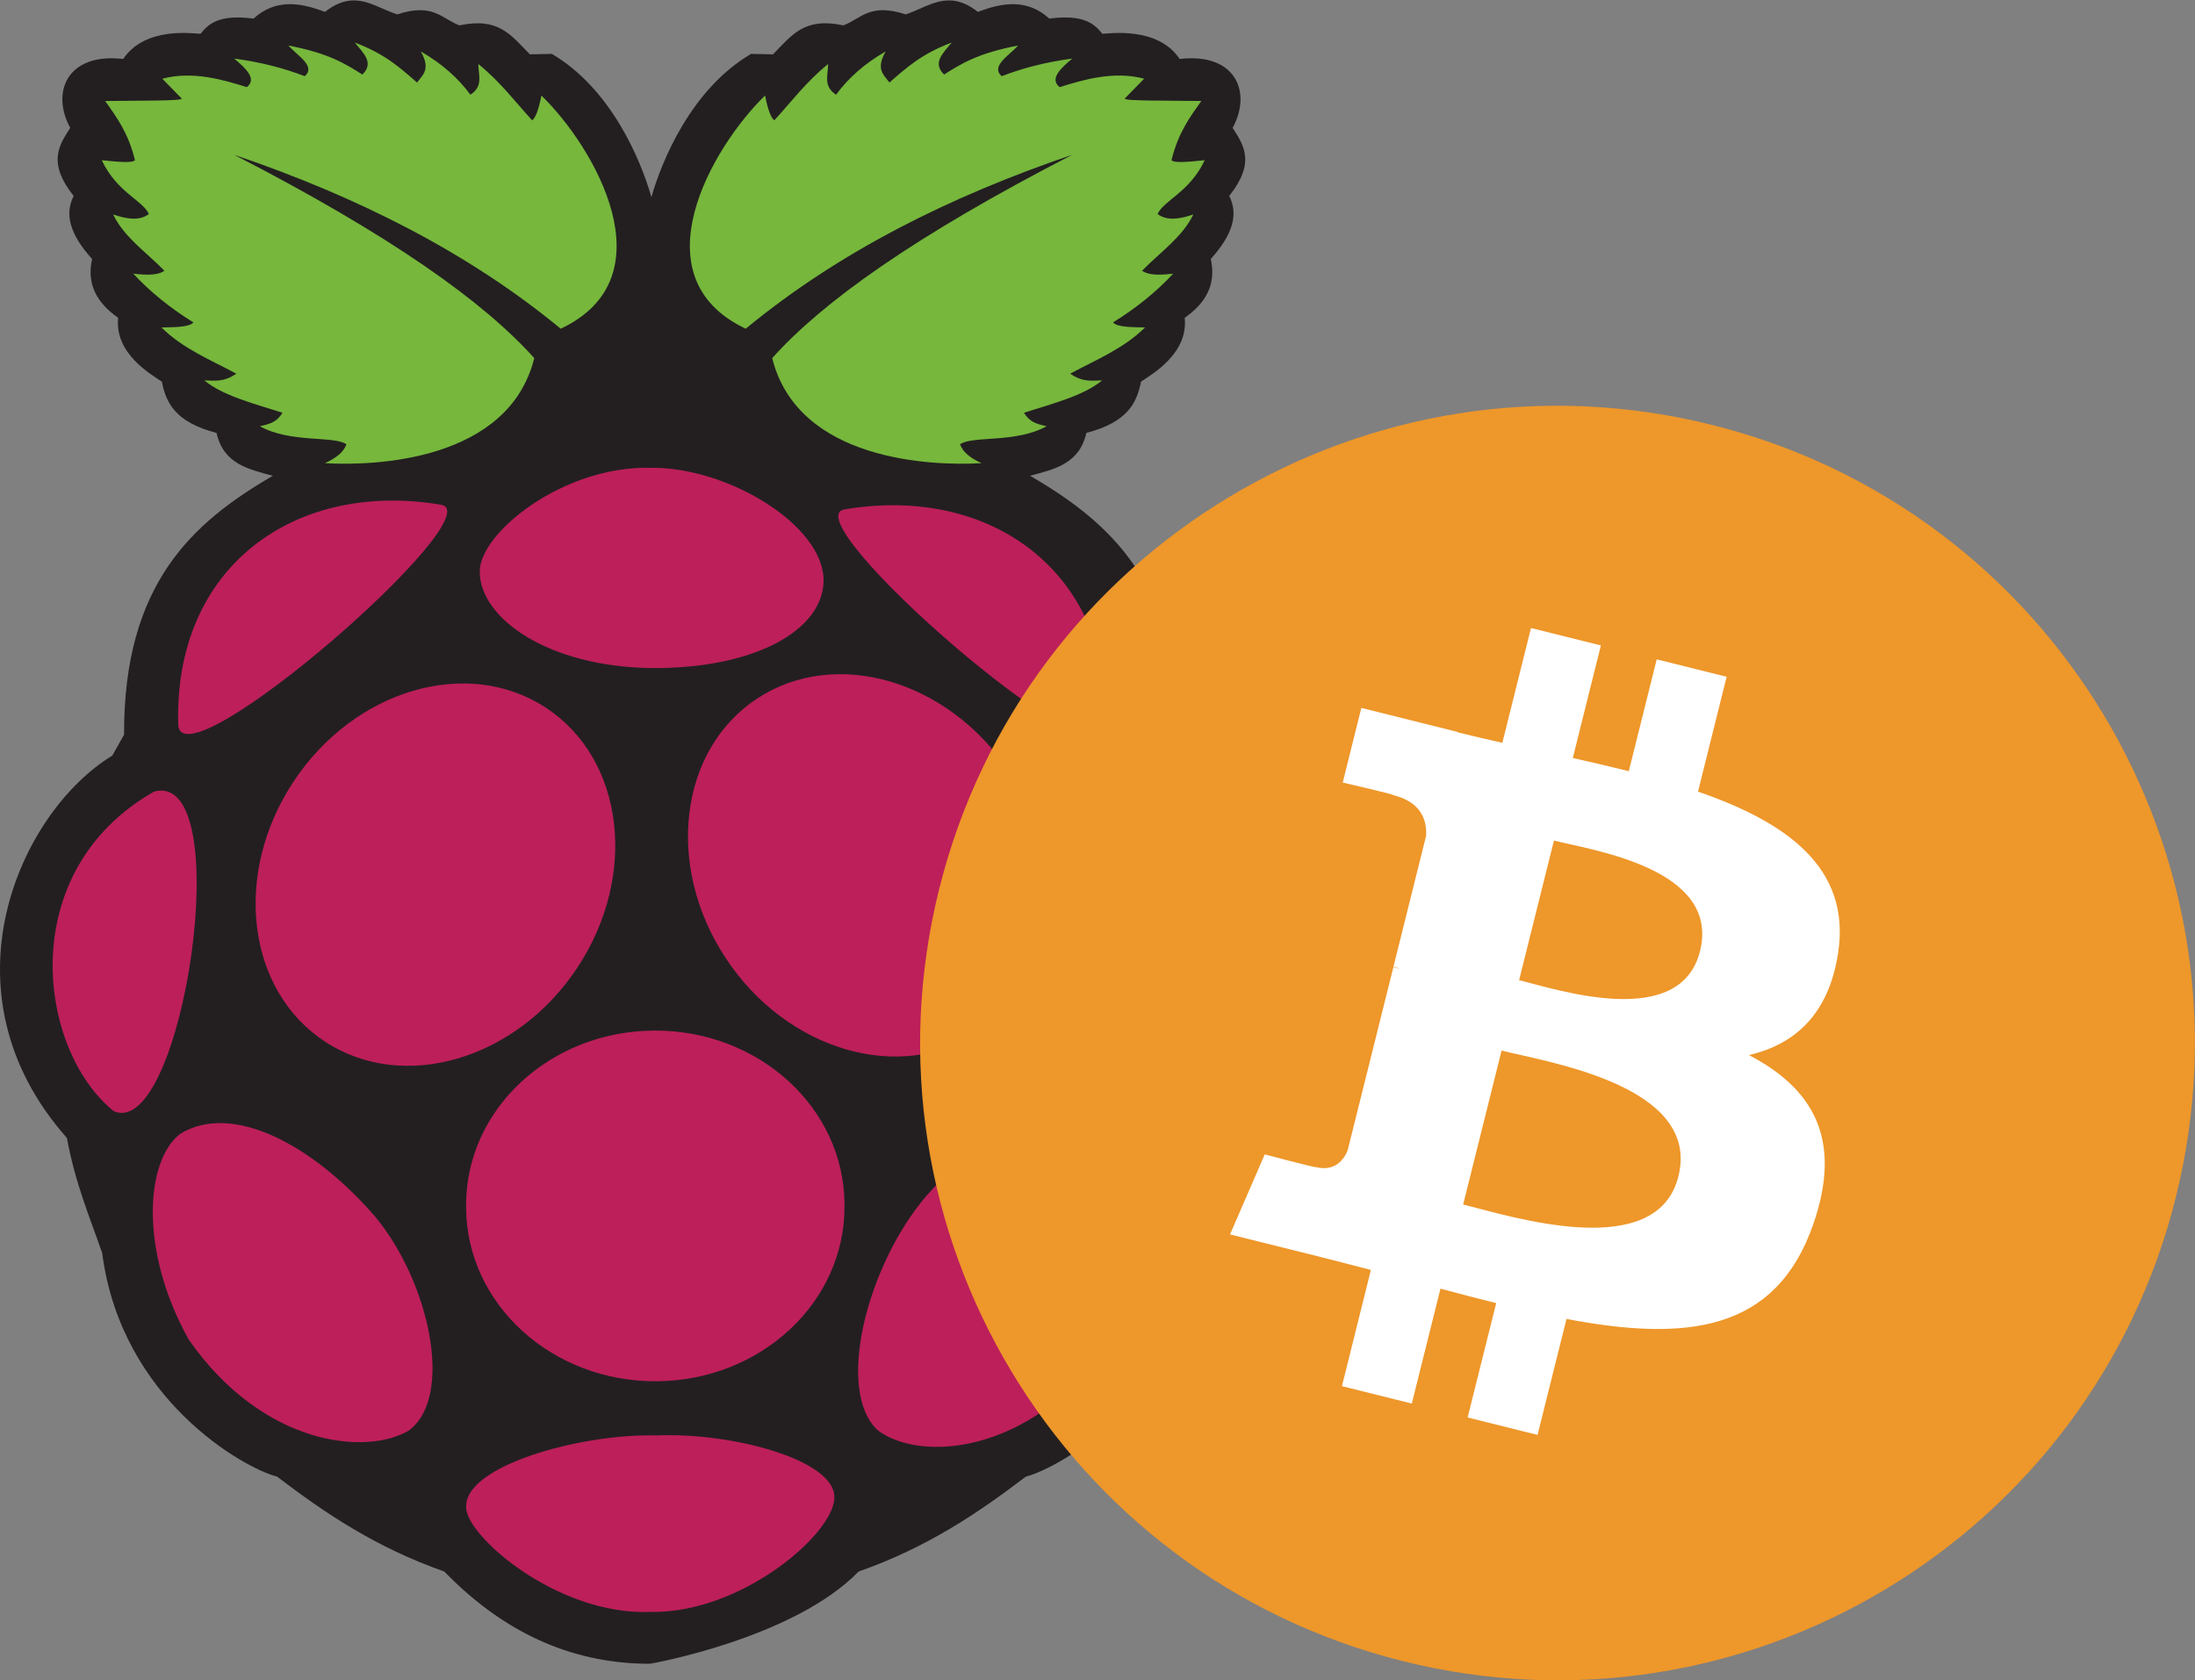 <?xml version="1.0" encoding="UTF-8" standalone="no"?>
<svg
   xmlns:dc="http://purl.org/dc/elements/1.1/"
   xmlns:cc="http://creativecommons.org/ns#"
   xmlns:rdf="http://www.w3.org/1999/02/22-rdf-syntax-ns#"
   xmlns:svg="http://www.w3.org/2000/svg"
   xmlns="http://www.w3.org/2000/svg"
   viewBox="0 0 2548.787 1951.72"
   height="1951.72"
   width="2548.787"
   xml:space="preserve"
   id="svg2"
   version="1.1"><rect x="0" y="0" width="2548.787" height="1951.72" fill="#808080" stroke="none"/><defs
     id="defs6" /><g
     transform="matrix(1.333,0,0,-1.333,0,1951.72)"
     id="g10"><g
       transform="scale(0.1)"
       id="g12"><path
         id="path14"
         style="fill:#231f20;fill-opacity:1;fill-rule:nonzero;stroke:none"
         d="m 3072.27,14637.7 c -73.29,-2.3 -152.2,-29.4 -241.75,-100 -219.24,84.6 -431.96,114 -622.1,-58.2 -293.63,38.1 -389.03,-40.5 -461.34,-132.3 -64.46,1.4 -482.31,66.3 -673.96,-219.6 -481.561,57 -633.761,-283.2 -461.3,-600.5 -98.375,-152.2 -200.297,-302.7 29.703,-593 -81.347,-161.6 -30.894,-337 160.762,-549.2 -50.547,-227.3 48.848,-387.6 227.205,-512.6 -33.381,-311 285.2,-491.9 380.3,-556.3 36.54,-181.2 112.65,-352.2 476.5,-446.7 60.02,-270.1 278.68,-316.8 490.48,-373.4 C 1676.86,10089 1076.67,9553.78 1080.73,8240.4 L 978.191,8057.51 C 175.664,7569.5 -546.367,6000.86 582.734,4725.91 656.469,4326.8 780.156,4040.2 890.281,3722.9 1054.99,2444.5 2129.94,1845.8 2413.51,1775 c 415.45,-316.4 857.95,-616.7 1456.81,-827.098 564.42,-582.101 1175.96,-804 1790.82,-803.703 9.05,0 1253.65,221.602 1818.15,803.703 C 8078.06,1158.3 8520.56,1458.6 8936.1,1775 c 283.47,70.8 1358.4,669.5 1523.1,1947.9 110.2,317.3 233.9,603.9 307.6,1003.01 1129,1275.08 407,2843.75 -395.4,3331.78 l -102.8,182.88 c 4.1,1313.26 -596.07,1848.53 -1295.97,2255.53 211.75,56.6 430.49,103.3 490.43,373.3 363.84,94.6 440.01,265.6 476.49,446.8 95.15,64.4 413.65,245.2 380.35,556.3 178.3,124.9 277.7,285.3 227.2,512.5 191.7,212.3 242.1,387.7 160.7,549.3 230.1,290.2 128,440.6 29.8,592.8 172.3,317.3 20.2,657.6 -461.5,600.6 -191.5,285.8 -609.33,220.9 -673.96,219.6 -72.28,91.7 -167.68,170.3 -461.3,132.3 -190.16,172.1 -402.78,142.8 -622.1,58.2 -260.41,205.5 -432.7,40.8 -629.55,-21.5 -315.29,103 -387.42,-38.1 -542.32,-95.6 -343.87,72.6 -448.36,-85.5 -613.15,-252.5 l -191.8,3.8 c -518.6,-305.6 -776.28,-928 -867.61,-1247.9 -91.31,320 -348.42,942.3 -866.94,1247.9 l -191.74,-3.8 c -165.05,167 -269.53,325.1 -613.37,252.5 -154.95,57.5 -226.78,198.6 -542.35,95.6 -129.17,40.8 -248,125.8 -387.87,121.4" /><path
         id="path16"
         style="fill:#76b73c;fill-opacity:1;fill-rule:nonzero;stroke:none"
         d="m 9340.56,13293.1 c -1375.77,-709.5 -2175.69,-1283.2 -2613.89,-1772 224.41,-899.5 1395.16,-940.5 1823.24,-915.3 -87.65,40.8 -160.8,89.7 -186.7,164.7 107.42,76.4 488.29,8.1 754.16,157.5 -102.13,21.2 -149.88,41.8 -197.67,117.1 251.24,80.2 521.85,149.2 680.97,282 -85.88,-1.1 -166.08,-19.3 -278.24,58.5 225.04,121.3 465.15,217.4 651.71,402.8 -116.39,2.8 -241.8,1.1 -278.25,43.9 205.94,127.6 379.71,269.5 523.51,424.7 -162.8,-19.7 -231.53,-2.8 -270.89,25.6 155.69,159.5 352.69,294.1 446.69,490.6 -120.9,-41.7 -231.5,-57.6 -311.3,3.6 52.9,119.4 279.6,189.8 410.1,468.7 -127.3,-12.4 -262.2,-27.8 -289.2,0 59.1,240.7 160.5,376 259.9,516.2 -272.3,4 -685.02,-1.1 -666.35,22 l 168.42,172.1 c -266.05,71.5 -538.25,-11.6 -735.9,-73.3 -88.71,70 1.56,158.6 109.82,248.9 -226.05,-30.1 -430.4,-82.1 -615.04,-153.7 -98.69,89.1 64.06,178.2 142.8,267.2 -349.32,-66.2 -497.3,-159.3 -644.41,-252.6 -106.71,102.3 -6.06,189.2 65.93,278.3 -263.38,-97.6 -399.04,-223.5 -541.84,-347.8 -48.46,65.3 -123.04,113.2 -32.99,270.9 -186.95,-107.8 -327.81,-234.8 -431.99,-377.1 -115.72,73.7 -68.94,174.4 -69.56,267.3 -194.36,-158.1 -317.69,-326.3 -468.65,-490.6 -30.42,22.1 -57.02,97.2 -80.56,216 -463.6,-449.8 -1118.73,-1582.7 -168.38,-2031.9 808.35,667.2 1774.24,1152 2844.73,1515.7 h -0.17 m -7300.84,0 c 1375.95,-709.4 2175.88,-1283.3 2614.12,-1772 -224.42,-899.5 -1395.2,-940.5 -1823.28,-915.3 87.65,40.8 160.8,89.7 186.73,164.7 -107.42,76.4 -488.3,8.1 -754.21,157.5 102.15,21.2 149.94,41.8 197.68,117.1 -251.19,80.2 -521.8,149.2 -680.97,282 85.88,-1.1 166.08,-19.3 278.24,58.5 -224.99,121.3 -465.1,217.4 -651.65,402.8 116.33,2.8 241.75,1.1 278.23,43.9 -205.92,127.6 -379.71,269.5 -523.54,424.7 162.79,-19.7 231.56,-2.8 270.92,25.6 -155.69,159.5 -352.71,294.1 -446.662,490.6 120.862,-41.7 231.472,-57.6 311.182,3.6 -52.89,119.4 -279.53,189.8 -410.041,468.7 127.281,-12.4 262.231,-27.8 289.231,0 -59.05,240.6 -160.4,375.9 -259.794,516.1 272.344,4 685.004,-1 666.344,22 l -168.43,172 c 266.05,71.7 538.26,-11.5 735.91,-73.2 88.7,70 -1.6,158.6 -109.87,249 226.1,-30.2 430.4,-82.2 615.09,-153.8 98.64,89.1 -64.06,178.2 -142.8,267.3 349.31,-66.3 497.29,-159.4 644.34,-252.7 106.72,102.3 6.13,189.3 -65.87,278.3 263.38,-97.6 399.06,-223.5 541.85,-347.8 48.42,65.3 123.03,113.3 32.93,270.9 187.01,-107.8 327.86,-234.8 432.03,-377.1 115.72,73.7 68.95,174.4 69.57,267.3 194.36,-158.1 317.7,-326.3 468.65,-490.6 30.42,22.2 57.03,97.2 80.56,216 463.6,-449.8 1118.72,-1582.7 168.39,-2031.9 -808.79,667 -1774.74,1151.9 -2845.18,1515.6 l 0.3,0.2" /><path
         id="path18"
         style="fill:#bd1f5a;fill-opacity:1;fill-rule:nonzero;stroke:none"
         d="m 8066.85,4217.8 c -510.06,-597.4 -794.07,-1687.1 -422.03,-2038 355.8,-272.6 1310.82,-234.5 2016.27,744.3 512.21,657.5 340.61,1755.38 48.01,2046.92 C 9274.45,5307.21 8650.46,4876.95 8066.85,4218 v -0.2 m -4796.94,-180 c 471.4,-568 686.33,-1565.7 292.91,-1859.9 -372.19,-224.6 -1276.01,-132.1 -1918.42,790.8 -433.28,774.4 -377.46,1562.5 -73.24,1794.01 454.91,277.08 1157.78,-97.24 1698.79,-724.91 h -0.04 m 2445.63,-1904 C 6377.67,2162.7 7266.13,1920.6 7267.9,1599.3 7278.9,1287.4 6462.12,582.5 5671.65,596.102 4852.98,560.801 4050.22,1266.7 4060.73,1511.4 c -12.28,358.8 996.81,638.9 1654.81,622.4 m -46.37,8431.5 c -759.43,19.7 -1488.3,-563.6 -1490.07,-902.05 -2.08,-411.15 600.46,-832.16 1495.27,-842.85 913.72,-6.5 1496.79,337 1499.72,761.32 3.37,480.78 -831.04,990.98 -1504.92,983.58 v 0 M 3841.38,10243.5 C 2568.85,10458.4 1510.16,9702.22 1552.9,8322.54 1594.75,7793.6 4310.21,10164.7 3841.38,10243.5 m 3515.68,-40.5 c 1272.42,214.9 2331.21,-541.13 2288.47,-1920.88 -41.85,-529 -2757.26,1842.08 -2288.47,1920.88 M 9862.25,7784.29 c -737.43,197.59 -248.96,-3050.5 350.95,-2784.01 659.9,530.82 872.5,2085.39 -350.95,2784.01 M 1341.47,7743.81 C 2078.78,7941.44 1590.4,4693.5 990.473,4959.98 330.563,5490.76 118.031,7045.15 1341.47,7743.81 m 5256.41,812.51 c -682.87,-447.42 -806,-1461.65 -274.96,-2265.25 531.07,-803.64 1515.21,-1092.43 2198.12,-644.97 682.92,447.42 806.04,1461.6 274.97,2265.25 -531.04,803.6 -1515.16,1092.38 -2198.13,644.97 m -1843.24,-81 C 5437.57,8027.86 5560.69,7013.67 5029.61,6210.07 4498.54,5406.44 3514.4,5117.65 2831.49,5565.06 c -682.92,447.46 -805.99,1461.65 -274.97,2265.25 531.09,803.63 1515.21,1092.42 2198.12,645.01 M 7356.47,4133.7 c 4.8,-839.3 -729.24,-1523.4 -1639.47,-1527.8 -910.25,-4.4 -1652.06,672.5 -1656.83,1511.8 -0.05,5.4 -0.05,10.7 0,16 -4.8,839.37 729.2,1523.39 1639.46,1527.84 910.26,4.43 1652.02,-672.42 1656.84,-1511.84 v -16" /><g
         transform="scale(1.173)"
         id="g20"><path
           id="path22"
           style="fill:#ee972a;fill-opacity:1;fill-rule:nonzero;stroke:none"
           d="M 16158.4,3588.8 C 15526.1,1052.73 12957.3,-490.549 10420.9,141.716 7885.67,773.985 6342.24,3342.8 6974.67,5878.76 c 631.99,2536.4 3200.63,4079.99 5736.23,3447.7 2536.4,-632.29 4079.7,-3201.37 3447.3,-5737.66 h 0.2" /></g><path
         id="path24"
         style="fill:#ffffff;fill-opacity:1;fill-rule:nonzero;stroke:none"
         d="M 14808.9,6353.77 C 14637.1,5665.69 13577.1,6015.28 13233,6100.99 l 303.3,1216.2 c 344.1,-85.7 1451.6,-245.66 1272.6,-963.42 z M 14620.7,4391.2 c -188.4,-756.4 -1461.9,-347.7 -1875,-245 l 334.5,1340.96 c 412.9,-103.05 1736.9,-307.09 1540.6,-1095.96 z m 1391.9,1951.65 c 110.4,738.74 -452.1,1135.87 -1221.2,1400.8 l 249.5,1000.72 -609.3,151.81 -243,-974.35 c -159.9,39.91 -324.4,77.56 -487.8,114.85 l 244.6,980.79 -608.8,151.79 -249.6,-1000.37 c -132.6,30.19 -262.7,60.03 -389,91.43 l 0.7,3.13 -840.1,209.76 -162,-650.62 c 0,0 451.9,-103.58 442.4,-110 246.7,-61.59 291.4,-224.86 283.8,-354.28 l -284.2,-1140.04 c 17,-4.34 39.1,-10.58 63.3,-20.3 l -64.1,15.95 -398.6,-1597.02 c -30.1,-74.9 -106.7,-187.4 -279.1,-144.7 6.1,-8.8 -442.8,110.5 -442.8,110.5 l -302.4,-697.4 792.9,-197.6 c 147.5,-37 292,-75.7 434.1,-112.1 l -252.1,-1012.4 608.4,-151.8 249.9,1001.4 c 166,-45.1 327.4,-86.7 485.3,-125.9 l -248.8,-996.8 609.1,-151.8 252.1,1010.3 c 1038.7,-196.6 1820,-117.3 2148.4,822 264.9,756.47 -13,1192.81 -559.5,1477.52 398,92.12 697.8,353.94 777.8,894.73 h 0.1" /></g></g></svg>